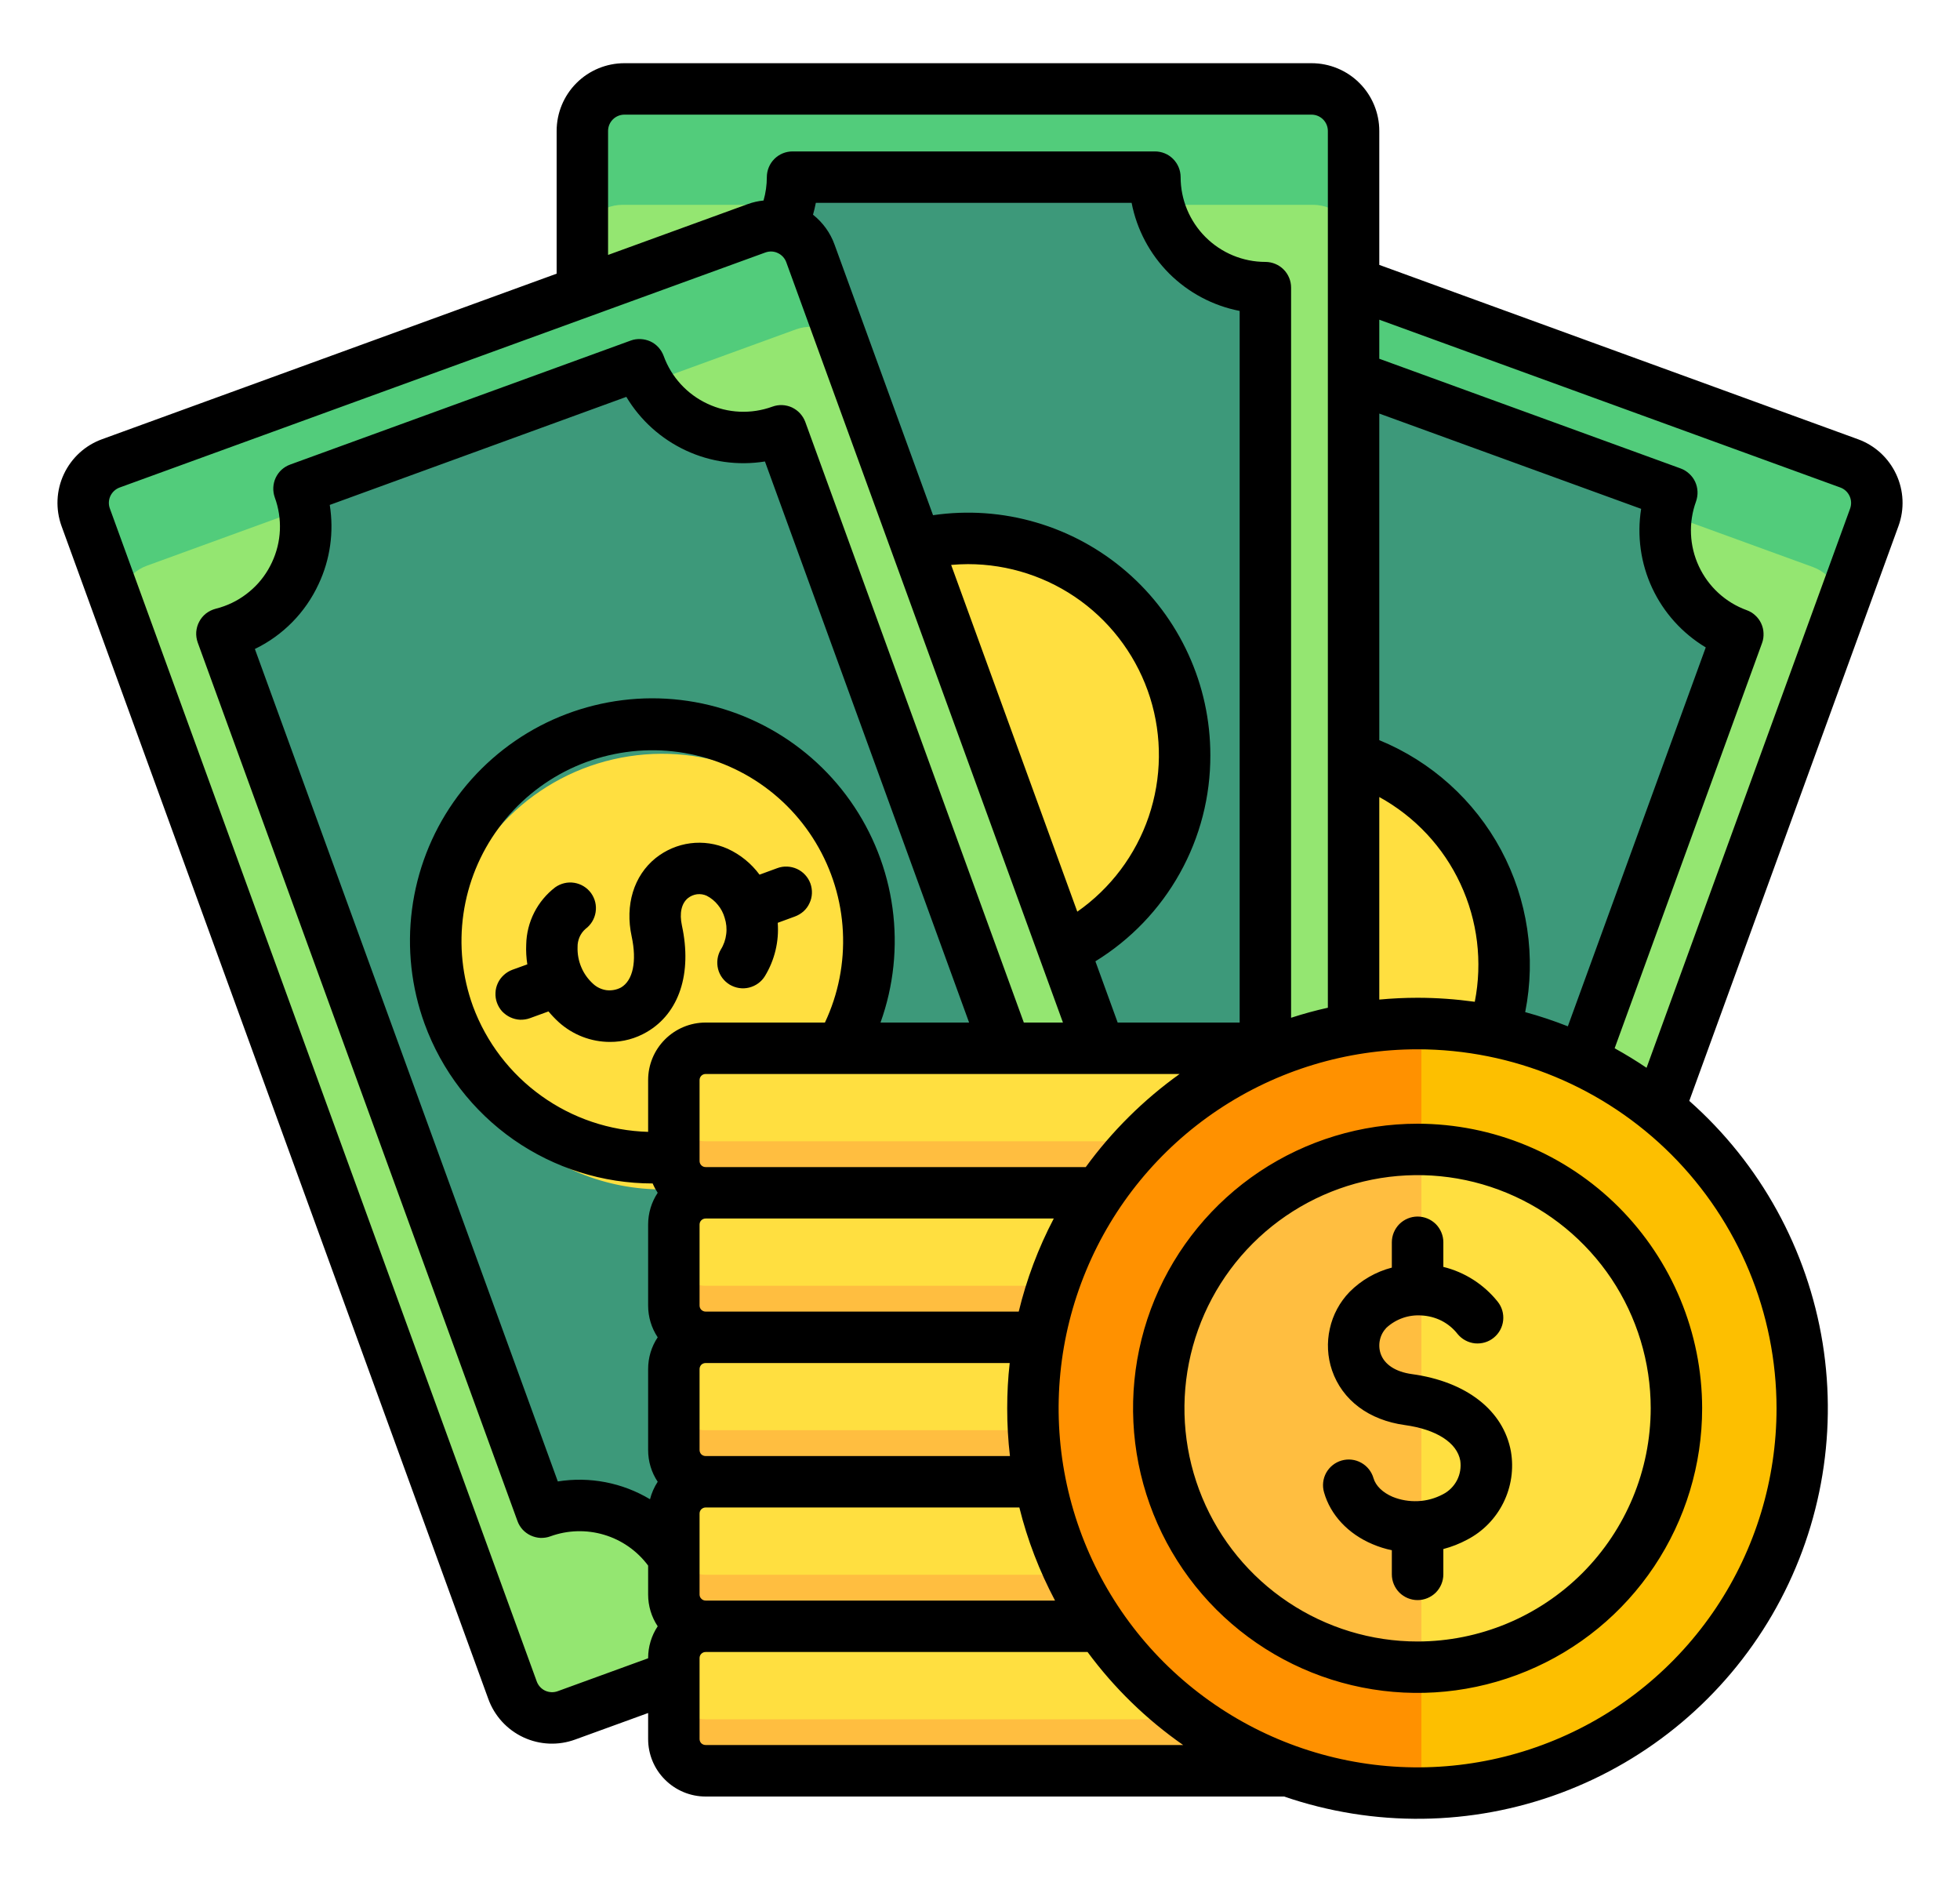 <svg width="25" height="24" viewBox="0 0 25 24" fill="none" xmlns="http://www.w3.org/2000/svg">
<path d="M9.201 18.155L14.614 3.282C14.671 3.126 14.788 2.999 14.938 2.929C15.089 2.858 15.261 2.851 15.417 2.908L23.533 5.862C23.689 5.918 23.816 6.035 23.886 6.185C23.956 6.336 23.964 6.508 23.907 6.664L18.494 21.537C18.465 21.614 18.422 21.686 18.367 21.746C18.311 21.807 18.244 21.856 18.17 21.891C18.095 21.925 18.015 21.945 17.932 21.949C17.85 21.952 17.768 21.94 17.691 21.912L9.575 18.958C9.498 18.93 9.427 18.887 9.367 18.831C9.306 18.775 9.257 18.708 9.222 18.634C9.187 18.559 9.168 18.479 9.164 18.397C9.16 18.314 9.173 18.232 9.201 18.155Z" fill="#94E671"/>
<path d="M14.156 4.541L14.644 3.2C14.668 3.134 14.706 3.073 14.753 3.02C14.801 2.968 14.859 2.926 14.923 2.896C14.987 2.866 15.057 2.849 15.127 2.846C15.198 2.843 15.269 2.854 15.335 2.878L23.614 5.891C23.681 5.915 23.742 5.953 23.794 6C23.846 6.048 23.889 6.106 23.919 6.17C23.949 6.234 23.966 6.304 23.969 6.374C23.972 6.445 23.961 6.516 23.937 6.582L23.448 7.924C23.473 7.857 23.484 7.786 23.481 7.716C23.477 7.645 23.46 7.575 23.431 7.511C23.401 7.447 23.358 7.389 23.306 7.342C23.254 7.294 23.193 7.257 23.126 7.232L14.847 4.219C14.781 4.195 14.71 4.184 14.639 4.187C14.569 4.19 14.499 4.207 14.435 4.237C14.371 4.267 14.313 4.309 14.265 4.361C14.217 4.414 14.18 4.475 14.156 4.541Z" fill="#52CC7B"/>
<path d="M10.924 16.728L15.023 5.467C15.201 5.554 15.396 5.602 15.594 5.609C15.792 5.616 15.99 5.581 16.174 5.507C16.358 5.433 16.524 5.32 16.663 5.178C16.8 5.035 16.907 4.865 16.975 4.678L21.34 6.267C21.212 6.62 21.229 7.01 21.388 7.351C21.547 7.691 21.834 7.955 22.187 8.083L18.088 19.345C17.913 19.282 17.728 19.253 17.542 19.261C17.356 19.269 17.173 19.314 17.005 19.393C16.836 19.471 16.685 19.582 16.559 19.72C16.433 19.857 16.336 20.017 16.272 20.192L11.776 18.556C11.84 18.38 11.869 18.193 11.861 18.006C11.853 17.819 11.808 17.635 11.729 17.465C11.65 17.295 11.538 17.143 11.4 17.016C11.262 16.89 11.1 16.792 10.924 16.728Z" fill="#3D997A"/>
<path d="M13.786 12.378C13.786 11.829 13.949 11.292 14.254 10.835C14.56 10.378 14.993 10.022 15.501 9.812C16.009 9.601 16.567 9.546 17.106 9.654C17.645 9.761 18.14 10.025 18.529 10.414C18.917 10.803 19.182 11.298 19.289 11.836C19.396 12.375 19.341 12.934 19.131 13.442C18.921 13.949 18.564 14.383 18.108 14.688C17.651 14.994 17.113 15.157 16.564 15.157C15.828 15.156 15.121 14.863 14.601 14.342C14.08 13.821 13.787 13.115 13.786 12.378Z" fill="#FFDF40"/>
<path d="M7.401 17.638V1.811C7.401 1.728 7.417 1.647 7.448 1.571C7.48 1.495 7.526 1.426 7.584 1.368C7.642 1.31 7.711 1.264 7.787 1.232C7.863 1.201 7.945 1.185 8.027 1.185H16.663C16.745 1.185 16.827 1.201 16.903 1.232C16.979 1.264 17.048 1.31 17.106 1.368C17.164 1.426 17.21 1.495 17.242 1.571C17.273 1.647 17.289 1.728 17.289 1.811V17.638C17.289 17.721 17.273 17.802 17.242 17.878C17.21 17.954 17.164 18.023 17.106 18.081C17.048 18.139 16.979 18.185 16.903 18.217C16.827 18.248 16.745 18.265 16.663 18.265H8.027C7.945 18.265 7.863 18.248 7.787 18.217C7.711 18.185 7.642 18.139 7.584 18.081C7.526 18.023 7.48 17.954 7.448 17.878C7.417 17.802 7.401 17.721 7.401 17.638Z" fill="#94E671"/>
<path d="M7.401 3.151V1.724C7.401 1.581 7.457 1.444 7.558 1.343C7.66 1.241 7.797 1.185 7.94 1.185H16.75C16.893 1.185 17.03 1.241 17.131 1.343C17.232 1.444 17.289 1.581 17.289 1.724V3.151C17.289 3.008 17.232 2.871 17.131 2.77C17.03 2.669 16.893 2.612 16.75 2.612H7.94C7.869 2.612 7.799 2.626 7.733 2.653C7.668 2.68 7.609 2.72 7.559 2.77C7.508 2.82 7.469 2.879 7.442 2.945C7.415 3.01 7.401 3.08 7.401 3.151Z" fill="#52CC7B"/>
<path d="M8.531 15.708V3.724C8.729 3.745 8.928 3.724 9.117 3.663C9.306 3.601 9.48 3.501 9.627 3.368C9.775 3.235 9.893 3.073 9.973 2.891C10.054 2.71 10.096 2.514 10.096 2.315H14.742C14.742 2.691 14.891 3.051 15.157 3.317C15.422 3.583 15.783 3.732 16.159 3.732V15.717C15.783 15.717 15.422 15.867 15.157 16.132C14.891 16.398 14.742 16.758 14.742 17.134H9.957C9.957 16.756 9.807 16.393 9.54 16.125C9.272 15.858 8.91 15.708 8.531 15.708Z" fill="#3D997A"/>
<path d="M9.567 9.725C9.567 9.175 9.73 8.638 10.035 8.181C10.34 7.724 10.774 7.368 11.282 7.158C11.79 6.948 12.348 6.893 12.887 7C13.426 7.107 13.921 7.372 14.309 7.76C14.698 8.149 14.963 8.644 15.07 9.183C15.177 9.721 15.122 10.28 14.912 10.788C14.701 11.295 14.345 11.729 13.888 12.034C13.431 12.34 12.894 12.503 12.345 12.503C11.608 12.502 10.902 12.209 10.381 11.688C9.861 11.167 9.568 10.461 9.567 9.725Z" fill="#FFDF40"/>
<path d="M6.507 21.518L1.093 6.645C1.065 6.568 1.052 6.486 1.056 6.404C1.06 6.322 1.079 6.241 1.114 6.166C1.149 6.092 1.198 6.025 1.258 5.969C1.319 5.914 1.39 5.871 1.467 5.843L9.583 2.889C9.66 2.861 9.742 2.848 9.824 2.852C9.907 2.855 9.987 2.875 10.062 2.91C10.136 2.944 10.203 2.994 10.259 3.054C10.314 3.115 10.357 3.186 10.386 3.263L15.799 18.136C15.827 18.213 15.84 18.296 15.836 18.378C15.832 18.46 15.813 18.541 15.778 18.615C15.743 18.689 15.694 18.756 15.633 18.812C15.573 18.868 15.502 18.911 15.425 18.939L7.309 21.893C7.153 21.949 6.981 21.942 6.83 21.872C6.68 21.802 6.563 21.674 6.507 21.518Z" fill="#94E671"/>
<path d="M1.552 7.905L1.063 6.563C1.039 6.497 1.028 6.426 1.031 6.356C1.034 6.285 1.051 6.215 1.081 6.151C1.111 6.087 1.154 6.029 1.206 5.981C1.258 5.934 1.319 5.897 1.386 5.872L9.665 2.859C9.731 2.835 9.802 2.824 9.873 2.827C9.943 2.83 10.013 2.847 10.077 2.877C10.141 2.907 10.199 2.949 10.247 3.001C10.294 3.054 10.332 3.115 10.356 3.181L10.844 4.522C10.82 4.456 10.783 4.395 10.735 4.343C10.687 4.29 10.629 4.248 10.565 4.218C10.501 4.188 10.431 4.171 10.361 4.168C10.29 4.165 10.219 4.176 10.153 4.2L1.874 7.214C1.807 7.238 1.746 7.275 1.694 7.323C1.642 7.37 1.599 7.428 1.569 7.492C1.54 7.556 1.523 7.626 1.519 7.697C1.516 7.767 1.527 7.838 1.552 7.905Z" fill="#52CC7B"/>
<path d="M6.909 19.317L2.81 8.057C3.003 8.009 3.183 7.921 3.339 7.798C3.496 7.676 3.625 7.522 3.718 7.347C3.811 7.172 3.867 6.979 3.88 6.781C3.894 6.583 3.866 6.384 3.798 6.197L8.164 4.608C8.293 4.961 8.556 5.249 8.897 5.408C9.237 5.567 9.627 5.584 9.98 5.455L14.079 16.717C13.904 16.781 13.744 16.878 13.607 17.004C13.47 17.13 13.358 17.281 13.28 17.45C13.201 17.619 13.156 17.801 13.148 17.987C13.14 18.173 13.169 18.358 13.232 18.533L8.737 20.17C8.673 19.994 8.574 19.832 8.448 19.694C8.321 19.556 8.169 19.444 7.999 19.365C7.829 19.286 7.646 19.241 7.459 19.233C7.272 19.224 7.085 19.253 6.909 19.317Z" fill="#3D997A"/>
<path d="M5.835 13.341C5.647 12.825 5.617 12.264 5.747 11.73C5.878 11.197 6.164 10.714 6.569 10.342C6.974 9.971 7.48 9.728 8.023 9.645C8.566 9.561 9.122 9.641 9.62 9.873C10.118 10.105 10.536 10.48 10.821 10.95C11.106 11.419 11.245 11.963 11.222 12.512C11.197 13.061 11.011 13.59 10.686 14.033C10.361 14.476 9.913 14.813 9.396 15.001C8.704 15.252 7.94 15.219 7.272 14.907C6.605 14.596 6.088 14.033 5.835 13.341Z" fill="#FFDF40"/>
<path d="M18.41 19.307V20.34C18.41 20.447 18.368 20.55 18.292 20.626C18.216 20.702 18.113 20.745 18.006 20.745C18.059 20.745 18.111 20.755 18.16 20.776C18.21 20.796 18.254 20.826 18.292 20.863C18.329 20.901 18.359 20.945 18.38 20.995C18.4 21.044 18.41 21.096 18.41 21.149V22.183C18.41 22.236 18.4 22.288 18.38 22.337C18.359 22.387 18.329 22.431 18.292 22.469C18.254 22.506 18.21 22.536 18.16 22.557C18.111 22.577 18.059 22.587 18.006 22.587H9.001C8.894 22.587 8.791 22.545 8.715 22.469C8.639 22.393 8.597 22.29 8.597 22.183V21.149C8.597 21.042 8.639 20.939 8.715 20.863C8.791 20.787 8.894 20.745 9.001 20.745C8.894 20.745 8.791 20.702 8.715 20.626C8.639 20.55 8.597 20.447 8.597 20.34V19.307C8.597 19.2 8.639 19.096 8.715 19.021C8.791 18.945 8.894 18.902 9.001 18.902H18.006C18.113 18.902 18.216 18.945 18.292 19.021C18.368 19.096 18.41 19.2 18.41 19.307ZM18.006 17.059H9.001C8.894 17.059 8.791 17.102 8.715 17.178C8.639 17.254 8.597 17.357 8.597 17.464V18.497C8.597 18.605 8.639 18.708 8.715 18.784C8.791 18.859 8.894 18.902 9.001 18.902H18.006C18.113 18.902 18.216 18.859 18.292 18.784C18.368 18.708 18.41 18.605 18.41 18.497V17.464C18.41 17.357 18.368 17.254 18.292 17.178C18.216 17.102 18.113 17.059 18.006 17.059ZM18.41 14.812V13.779C18.41 13.671 18.368 13.568 18.292 13.492C18.216 13.417 18.113 13.374 18.006 13.374H9.001C8.894 13.374 8.791 13.417 8.715 13.492C8.639 13.568 8.597 13.671 8.597 13.779V14.812C8.597 14.919 8.639 15.022 8.715 15.098C8.791 15.174 8.894 15.217 9.001 15.217C8.894 15.217 8.791 15.259 8.715 15.335C8.639 15.411 8.597 15.514 8.597 15.621V16.655C8.597 16.762 8.639 16.865 8.715 16.941C8.791 17.017 8.894 17.059 9.001 17.059H18.006C18.113 17.059 18.216 17.017 18.292 16.941C18.368 16.865 18.41 16.762 18.41 16.655V15.622C18.41 15.514 18.368 15.411 18.292 15.335C18.216 15.259 18.113 15.217 18.006 15.217C18.059 15.217 18.111 15.206 18.16 15.186C18.21 15.166 18.254 15.136 18.292 15.098C18.329 15.061 18.359 15.016 18.38 14.967C18.4 14.918 18.41 14.865 18.41 14.812Z" fill="#FFDF40"/>
<path d="M18.41 21.52V22.183C18.41 22.236 18.4 22.289 18.38 22.338C18.359 22.387 18.329 22.431 18.292 22.469C18.254 22.507 18.21 22.537 18.16 22.557C18.111 22.577 18.059 22.588 18.006 22.588H9.001C8.948 22.588 8.896 22.577 8.847 22.557C8.797 22.537 8.753 22.507 8.715 22.469C8.678 22.431 8.648 22.387 8.627 22.338C8.607 22.289 8.597 22.236 8.597 22.183V21.52C8.597 21.628 8.639 21.731 8.715 21.807C8.791 21.883 8.894 21.925 9.001 21.925H18.006C18.059 21.925 18.111 21.915 18.16 21.894C18.21 21.874 18.254 21.844 18.292 21.807C18.329 21.769 18.359 21.724 18.38 21.675C18.4 21.626 18.41 21.573 18.41 21.52ZM18.41 19.678V20.34C18.41 20.448 18.368 20.55 18.292 20.626C18.216 20.702 18.113 20.745 18.006 20.745H9.001C8.894 20.745 8.791 20.702 8.715 20.626C8.639 20.55 8.597 20.448 8.597 20.34V19.677C8.597 19.785 8.639 19.888 8.715 19.964C8.791 20.04 8.894 20.082 9.001 20.082H18.006C18.113 20.082 18.216 20.04 18.292 19.964C18.368 19.888 18.41 19.785 18.41 19.677V19.678ZM18.41 17.835V18.497C18.41 18.605 18.368 18.708 18.292 18.784C18.216 18.86 18.113 18.902 18.006 18.902H9.001C8.894 18.902 8.791 18.86 8.715 18.784C8.639 18.708 8.597 18.605 8.597 18.497V17.835C8.597 17.942 8.639 18.045 8.715 18.121C8.791 18.197 8.894 18.239 9.001 18.239H18.006C18.113 18.239 18.216 18.197 18.292 18.121C18.368 18.045 18.41 17.942 18.41 17.835V17.835ZM18.41 15.992V16.655C18.41 16.762 18.368 16.865 18.292 16.941C18.216 17.017 18.113 17.059 18.006 17.059H9.001C8.894 17.059 8.791 17.017 8.715 16.941C8.639 16.865 8.597 16.762 8.597 16.655V15.992C8.597 16.099 8.639 16.202 8.715 16.278C8.791 16.354 8.894 16.397 9.001 16.397H18.006C18.113 16.397 18.216 16.354 18.292 16.278C18.368 16.202 18.41 16.099 18.41 15.992V15.992ZM18.41 14.15V14.812C18.41 14.919 18.368 15.022 18.292 15.098C18.216 15.174 18.113 15.217 18.006 15.217H9.001C8.894 15.217 8.791 15.174 8.715 15.098C8.639 15.022 8.597 14.919 8.597 14.812V14.149C8.597 14.257 8.639 14.36 8.715 14.436C8.791 14.511 8.894 14.554 9.001 14.554H18.006C18.113 14.554 18.216 14.511 18.292 14.436C18.368 14.36 18.41 14.257 18.41 14.149V14.15Z" fill="#FFBE40"/>
<path d="M22.99 17.955C22.99 18.916 22.705 19.856 22.171 20.655C21.637 21.455 20.878 22.078 19.99 22.445C19.102 22.813 18.124 22.91 17.182 22.722C16.239 22.535 15.373 22.072 14.693 21.392C14.013 20.712 13.55 19.846 13.363 18.904C13.175 17.961 13.272 16.983 13.639 16.095C14.007 15.207 14.63 14.448 15.43 13.914C16.229 13.38 17.168 13.095 18.13 13.095C18.768 13.095 19.4 13.22 19.99 13.465C20.579 13.709 21.115 14.067 21.567 14.518C22.018 14.97 22.376 15.505 22.62 16.095C22.864 16.685 22.99 17.317 22.99 17.955Z" fill="#FDBF00"/>
<path d="M18.13 22.816C16.843 22.811 15.611 22.298 14.703 21.387C13.794 20.476 13.284 19.242 13.284 17.955C13.284 16.669 13.794 15.435 14.703 14.524C15.611 13.613 16.843 13.099 18.13 13.095V22.816Z" fill="#FF9100"/>
<path d="M18.13 21.468C17.435 21.468 16.756 21.262 16.178 20.876C15.6 20.49 15.15 19.942 14.884 19.3C14.618 18.658 14.549 17.951 14.684 17.27C14.82 16.588 15.154 15.962 15.646 15.471C16.137 14.98 16.763 14.645 17.444 14.51C18.126 14.374 18.832 14.444 19.474 14.71C20.116 14.975 20.665 15.426 21.051 16.003C21.437 16.581 21.643 17.26 21.643 17.955C21.642 18.887 21.271 19.78 20.613 20.438C19.954 21.097 19.061 21.467 18.13 21.468Z" fill="#FFDF40"/>
<path d="M18.13 21.468C17.198 21.468 16.304 21.098 15.646 20.439C14.987 19.78 14.617 18.887 14.617 17.955C14.617 17.023 14.987 16.13 15.646 15.471C16.304 14.812 17.198 14.442 18.13 14.442V21.468Z" fill="#FFBE40"/>
<path d="M19.272 18.51C19.31 18.733 19.276 18.961 19.176 19.163C19.076 19.365 18.915 19.53 18.715 19.634C18.618 19.686 18.516 19.726 18.41 19.754V20.077C18.41 20.164 18.375 20.247 18.314 20.309C18.252 20.37 18.169 20.405 18.081 20.405C17.994 20.405 17.911 20.37 17.849 20.309C17.788 20.247 17.753 20.164 17.753 20.077V19.769C17.669 19.752 17.587 19.726 17.507 19.692C17.196 19.561 16.97 19.32 16.888 19.03C16.864 18.947 16.874 18.857 16.916 18.781C16.959 18.705 17.029 18.649 17.113 18.625C17.197 18.601 17.287 18.611 17.363 18.654C17.439 18.696 17.495 18.767 17.519 18.85C17.547 18.947 17.636 19.034 17.763 19.088C17.866 19.13 17.976 19.148 18.087 19.143C18.198 19.138 18.306 19.108 18.404 19.056C18.481 19.017 18.544 18.954 18.584 18.877C18.624 18.8 18.638 18.713 18.626 18.627C18.585 18.397 18.32 18.228 17.919 18.173C17.46 18.11 17.121 17.856 16.99 17.475C16.932 17.304 16.922 17.12 16.962 16.944C17.001 16.767 17.088 16.605 17.214 16.475C17.363 16.325 17.549 16.218 17.753 16.165V15.842C17.753 15.755 17.788 15.672 17.849 15.61C17.911 15.549 17.994 15.514 18.081 15.514C18.169 15.514 18.252 15.549 18.314 15.61C18.375 15.672 18.41 15.755 18.41 15.842V16.156C18.683 16.223 18.926 16.379 19.102 16.598C19.157 16.666 19.182 16.752 19.173 16.838C19.164 16.925 19.121 17.004 19.053 17.059C18.986 17.114 18.9 17.139 18.813 17.131C18.727 17.122 18.647 17.079 18.592 17.012C18.537 16.941 18.466 16.883 18.386 16.842C18.306 16.802 18.217 16.779 18.127 16.775C18.047 16.77 17.966 16.781 17.89 16.808C17.814 16.835 17.744 16.877 17.684 16.932C17.643 16.975 17.614 17.028 17.601 17.087C17.588 17.145 17.591 17.205 17.61 17.262C17.658 17.401 17.8 17.494 18.008 17.523C18.705 17.618 19.177 17.987 19.272 18.51ZM21.711 17.959C21.711 18.677 21.498 19.379 21.099 19.976C20.7 20.573 20.134 21.038 19.47 21.312C18.807 21.587 18.077 21.659 17.373 21.519C16.669 21.379 16.023 21.033 15.515 20.526C15.007 20.018 14.662 19.371 14.522 18.667C14.382 17.963 14.454 17.233 14.728 16.57C15.003 15.907 15.468 15.34 16.065 14.941C16.662 14.543 17.364 14.33 18.081 14.33C19.044 14.331 19.966 14.713 20.647 15.394C21.327 16.075 21.71 16.997 21.711 17.959ZM21.055 17.959C21.055 17.371 20.88 16.796 20.554 16.307C20.227 15.819 19.763 15.437 19.219 15.212C18.676 14.987 18.078 14.928 17.501 15.043C16.925 15.158 16.395 15.441 15.979 15.857C15.563 16.273 15.28 16.802 15.165 17.379C15.05 17.956 15.109 18.554 15.334 19.097C15.559 19.64 15.941 20.105 16.43 20.431C16.919 20.758 17.493 20.933 18.081 20.933C18.87 20.932 19.625 20.618 20.183 20.061C20.74 19.503 21.054 18.748 21.055 17.959ZM9.243 11.704C9.265 11.771 9.272 11.842 9.263 11.912C9.255 11.982 9.231 12.05 9.194 12.109C9.15 12.184 9.138 12.273 9.159 12.357C9.18 12.441 9.234 12.512 9.308 12.557C9.383 12.601 9.471 12.615 9.555 12.594C9.639 12.573 9.712 12.521 9.757 12.447C9.881 12.243 9.938 12.005 9.92 11.768L10.138 11.688C10.179 11.673 10.216 11.651 10.249 11.622C10.281 11.593 10.307 11.558 10.325 11.518C10.344 11.479 10.354 11.437 10.356 11.394C10.358 11.35 10.351 11.307 10.337 11.267C10.322 11.226 10.299 11.188 10.27 11.157C10.241 11.125 10.205 11.099 10.166 11.081C10.127 11.063 10.084 11.053 10.041 11.051C9.997 11.049 9.954 11.056 9.914 11.071L9.688 11.154C9.582 11.011 9.443 10.898 9.282 10.824C9.132 10.757 8.967 10.733 8.805 10.754C8.643 10.775 8.49 10.841 8.362 10.943C8.084 11.168 7.97 11.541 8.057 11.942C8.125 12.26 8.074 12.503 7.921 12.593C7.864 12.623 7.799 12.635 7.735 12.627C7.672 12.618 7.612 12.59 7.565 12.546C7.5 12.487 7.448 12.415 7.414 12.333C7.38 12.252 7.364 12.165 7.367 12.077C7.366 12.033 7.375 11.99 7.392 11.95C7.409 11.911 7.435 11.875 7.468 11.846C7.537 11.795 7.584 11.718 7.597 11.633C7.611 11.547 7.59 11.46 7.539 11.389C7.488 11.319 7.411 11.272 7.326 11.258C7.24 11.244 7.153 11.265 7.082 11.315C6.97 11.401 6.878 11.511 6.814 11.637C6.75 11.763 6.715 11.902 6.712 12.043C6.708 12.129 6.713 12.214 6.726 12.298L6.535 12.367C6.495 12.382 6.457 12.405 6.426 12.434C6.394 12.463 6.368 12.498 6.35 12.537C6.332 12.576 6.321 12.618 6.32 12.662C6.318 12.704 6.324 12.748 6.339 12.788C6.354 12.829 6.376 12.866 6.405 12.898C6.435 12.929 6.47 12.955 6.509 12.973C6.548 12.991 6.59 13.002 6.633 13.004C6.676 13.005 6.719 12.999 6.76 12.984L6.996 12.898C7.037 12.947 7.081 12.993 7.128 13.036C7.307 13.197 7.539 13.287 7.78 13.287C7.945 13.288 8.108 13.244 8.251 13.16C8.663 12.92 8.83 12.413 8.698 11.803C8.664 11.645 8.692 11.521 8.775 11.453C8.809 11.426 8.848 11.41 8.89 11.404C8.932 11.399 8.975 11.405 9.014 11.423C9.069 11.451 9.118 11.491 9.157 11.54C9.197 11.588 9.226 11.644 9.243 11.704ZM24.215 6.709L21.547 14.039C22.454 14.841 23.055 15.933 23.248 17.128C23.44 18.324 23.212 19.549 22.603 20.595C21.993 21.642 21.04 22.444 19.905 22.866C18.77 23.288 17.524 23.303 16.379 22.91H9C8.805 22.91 8.619 22.832 8.482 22.695C8.344 22.558 8.267 22.371 8.267 22.177V21.845L7.337 22.183C7.122 22.262 6.884 22.252 6.676 22.155C6.468 22.058 6.307 21.882 6.229 21.667L0.785 6.709C0.707 6.493 0.717 6.255 0.814 6.048C0.911 5.84 1.086 5.679 1.302 5.601L7.1 3.49V1.67C7.1 1.441 7.191 1.221 7.353 1.059C7.515 0.897 7.735 0.806 7.964 0.806H16.729C16.958 0.806 17.178 0.897 17.34 1.059C17.502 1.221 17.593 1.441 17.593 1.67V3.378L23.698 5.601C23.914 5.679 24.089 5.84 24.186 6.048C24.283 6.255 24.294 6.493 24.215 6.709H24.215ZM20.933 6.489L17.593 5.274V9.439C18.257 9.711 18.806 10.206 19.146 10.839C19.485 11.472 19.594 12.203 19.454 12.907C19.639 12.957 19.82 13.018 19.998 13.088L21.757 8.256C21.459 8.077 21.221 7.814 21.074 7.499C20.927 7.184 20.878 6.832 20.933 6.489L20.933 6.489ZM17.593 12.747C17.754 12.732 17.917 12.724 18.081 12.724C18.326 12.724 18.569 12.742 18.811 12.775C18.911 12.267 18.847 11.74 18.628 11.271C18.41 10.801 18.047 10.414 17.593 10.164V12.747ZM7.756 3.251L9.537 2.603C9.603 2.579 9.67 2.564 9.739 2.557C9.767 2.46 9.781 2.359 9.781 2.259C9.781 2.172 9.816 2.088 9.877 2.027C9.939 1.965 10.022 1.931 10.109 1.931H14.731C14.818 1.931 14.902 1.965 14.963 2.027C15.024 2.088 15.059 2.172 15.059 2.259C15.059 2.545 15.173 2.82 15.376 3.023C15.579 3.226 15.854 3.34 16.14 3.34C16.227 3.34 16.311 3.375 16.372 3.436C16.434 3.498 16.468 3.581 16.468 3.668V12.979C16.622 12.929 16.778 12.886 16.937 12.851V1.67C16.937 1.615 16.915 1.562 16.876 1.523C16.837 1.484 16.784 1.462 16.729 1.462H7.964C7.909 1.462 7.856 1.484 7.817 1.523C7.778 1.562 7.756 1.615 7.756 1.67V3.251ZM4.064 7.448C3.897 7.81 3.609 8.103 3.251 8.276L7.115 18.892C7.521 18.827 7.937 18.907 8.291 19.119C8.311 19.04 8.344 18.965 8.389 18.896C8.309 18.776 8.267 18.636 8.267 18.491V17.458C8.267 17.314 8.309 17.173 8.389 17.054C8.309 16.934 8.267 16.793 8.267 16.649V15.616C8.267 15.472 8.309 15.331 8.389 15.211C8.364 15.173 8.342 15.133 8.325 15.092C7.69 15.092 7.07 14.896 6.55 14.533C6.03 14.169 5.634 13.654 5.416 13.057C5.246 12.591 5.191 12.09 5.255 11.598C5.319 11.106 5.5 10.636 5.784 10.229C6.068 9.822 6.446 9.489 6.886 9.258C7.326 9.028 7.815 8.907 8.311 8.905C8.808 8.904 9.297 9.022 9.739 9.25C10.18 9.478 10.56 9.808 10.846 10.214C11.132 10.619 11.317 11.088 11.384 11.58C11.451 12.072 11.399 12.573 11.231 13.04H12.361L9.757 5.885C9.413 5.94 9.062 5.891 8.747 5.744C8.432 5.597 8.168 5.36 7.989 5.061L4.206 6.439C4.261 6.782 4.212 7.134 4.064 7.448ZM12.847 17.959C12.847 17.766 12.857 17.573 12.879 17.382H9C8.979 17.382 8.96 17.39 8.945 17.404C8.931 17.419 8.923 17.438 8.923 17.458V18.491C8.923 18.512 8.931 18.531 8.945 18.546C8.96 18.56 8.979 18.568 9 18.568H12.882C12.858 18.366 12.847 18.163 12.847 17.959ZM9 13.04H10.522C10.693 12.678 10.771 12.279 10.751 11.879C10.731 11.479 10.612 11.089 10.405 10.746C10.199 10.403 9.911 10.116 9.567 9.911C9.222 9.706 8.833 9.589 8.433 9.57C8.032 9.552 7.634 9.633 7.272 9.805C6.911 9.978 6.597 10.237 6.36 10.56C6.122 10.882 5.968 11.259 5.911 11.655C5.854 12.052 5.896 12.456 6.033 12.833C6.203 13.292 6.507 13.69 6.905 13.975C7.303 14.261 7.777 14.42 8.267 14.434V13.773C8.267 13.579 8.344 13.393 8.482 13.255C8.619 13.118 8.805 13.04 9 13.04ZM9 20.411H13.457C13.258 20.035 13.104 19.637 13.002 19.224H9C8.979 19.224 8.96 19.233 8.945 19.247C8.931 19.261 8.923 19.281 8.923 19.301V20.334C8.923 20.355 8.931 20.374 8.946 20.388C8.96 20.403 8.979 20.411 9 20.411ZM13.441 15.539H9C8.979 15.539 8.96 15.547 8.945 15.562C8.931 15.576 8.923 15.595 8.923 15.616V16.649C8.923 16.669 8.931 16.689 8.945 16.703C8.96 16.717 8.979 16.726 9 16.726H12.994C13.094 16.313 13.244 15.915 13.441 15.539ZM15.046 13.696H9C8.979 13.696 8.96 13.704 8.945 13.719C8.931 13.733 8.923 13.753 8.923 13.773V14.806C8.923 14.826 8.931 14.846 8.945 14.86C8.96 14.875 8.979 14.883 9 14.883H13.849C14.182 14.426 14.586 14.025 15.046 13.696V13.696ZM13.741 11.626C14.166 11.329 14.485 10.904 14.652 10.414C14.819 9.923 14.825 9.392 14.67 8.898C14.514 8.404 14.205 7.972 13.787 7.665C13.369 7.359 12.865 7.194 12.346 7.194C12.275 7.194 12.203 7.198 12.132 7.204L13.741 11.626ZM14.256 13.04H15.812V3.965C15.471 3.899 15.158 3.732 14.912 3.487C14.667 3.241 14.5 2.928 14.434 2.587H10.406C10.396 2.638 10.384 2.689 10.37 2.738C10.495 2.837 10.591 2.969 10.645 3.12L11.901 6.57C12.34 6.506 12.788 6.537 13.214 6.662C13.639 6.786 14.034 7.001 14.369 7.291C14.705 7.581 14.974 7.941 15.158 8.344C15.343 8.748 15.438 9.186 15.438 9.63C15.44 10.157 15.306 10.676 15.049 11.136C14.792 11.597 14.421 11.983 13.972 12.259L14.256 13.04ZM8.267 21.147V21.144C8.267 21 8.309 20.859 8.389 20.739C8.309 20.619 8.267 20.478 8.267 20.334V19.965C8.127 19.777 7.93 19.639 7.705 19.572C7.481 19.505 7.24 19.512 7.02 19.592C6.98 19.607 6.937 19.613 6.894 19.612C6.851 19.61 6.808 19.599 6.769 19.581C6.73 19.563 6.695 19.537 6.666 19.506C6.637 19.474 6.614 19.436 6.6 19.396L2.522 8.194C2.507 8.151 2.5 8.105 2.503 8.059C2.507 8.013 2.519 7.968 2.541 7.928C2.562 7.887 2.592 7.852 2.628 7.823C2.665 7.795 2.706 7.775 2.751 7.763C2.788 7.754 2.824 7.743 2.859 7.73C2.993 7.682 3.115 7.607 3.22 7.511C3.325 7.416 3.409 7.3 3.469 7.171C3.529 7.043 3.564 6.903 3.57 6.761C3.576 6.62 3.554 6.478 3.505 6.344C3.491 6.304 3.484 6.261 3.486 6.218C3.488 6.175 3.498 6.133 3.516 6.094C3.535 6.054 3.56 6.019 3.592 5.99C3.624 5.961 3.661 5.939 3.702 5.924L8.045 4.343C8.085 4.328 8.128 4.322 8.171 4.324C8.214 4.326 8.256 4.336 8.296 4.354C8.335 4.372 8.37 4.398 8.399 4.43C8.428 4.462 8.45 4.499 8.465 4.539C8.563 4.809 8.764 5.028 9.024 5.149C9.284 5.271 9.582 5.284 9.851 5.186C9.892 5.171 9.935 5.164 9.978 5.166C10.021 5.168 10.063 5.178 10.102 5.196C10.141 5.215 10.176 5.24 10.205 5.272C10.234 5.304 10.257 5.341 10.272 5.382L13.059 13.04H13.558L10.029 3.344C10.01 3.292 9.971 3.25 9.921 3.227C9.871 3.203 9.814 3.201 9.762 3.22L1.526 6.217C1.474 6.236 1.432 6.275 1.408 6.325C1.385 6.375 1.382 6.432 1.401 6.484L6.846 21.442C6.865 21.494 6.903 21.536 6.953 21.56C7.003 21.583 7.061 21.586 7.113 21.567L8.267 21.147ZM15.091 22.253C14.623 21.927 14.211 21.526 13.872 21.067H9C8.979 21.067 8.96 21.075 8.945 21.09C8.931 21.104 8.923 21.123 8.923 21.144V22.177C8.923 22.197 8.931 22.217 8.945 22.231C8.96 22.245 8.979 22.253 9 22.253H15.091ZM18.082 13.381C17.176 13.381 16.291 13.649 15.538 14.152C14.785 14.655 14.198 15.37 13.852 16.207C13.505 17.044 13.414 17.964 13.591 18.853C13.768 19.741 14.204 20.557 14.844 21.197C15.485 21.837 16.3 22.273 17.189 22.45C18.077 22.627 18.997 22.536 19.834 22.189C20.671 21.843 21.386 21.256 21.889 20.503C22.392 19.75 22.66 18.865 22.66 17.959C22.659 16.745 22.176 15.582 21.318 14.723C20.459 13.865 19.296 13.382 18.081 13.381H18.082ZM23.474 6.217L17.593 4.077V4.575L21.437 5.974C21.477 5.989 21.514 6.011 21.546 6.041C21.578 6.07 21.604 6.105 21.622 6.144C21.64 6.183 21.65 6.225 21.652 6.268C21.654 6.311 21.647 6.354 21.633 6.395C21.535 6.664 21.548 6.962 21.669 7.221C21.79 7.481 22.009 7.683 22.279 7.781C22.319 7.795 22.357 7.818 22.388 7.847C22.42 7.876 22.446 7.911 22.464 7.95C22.482 7.989 22.493 8.032 22.494 8.075C22.496 8.118 22.49 8.161 22.475 8.201L20.595 13.368C20.734 13.445 20.87 13.528 21.002 13.617L23.599 6.484C23.617 6.432 23.615 6.375 23.591 6.325C23.568 6.275 23.526 6.236 23.474 6.217H23.474Z" fill="black"/>
</svg>
